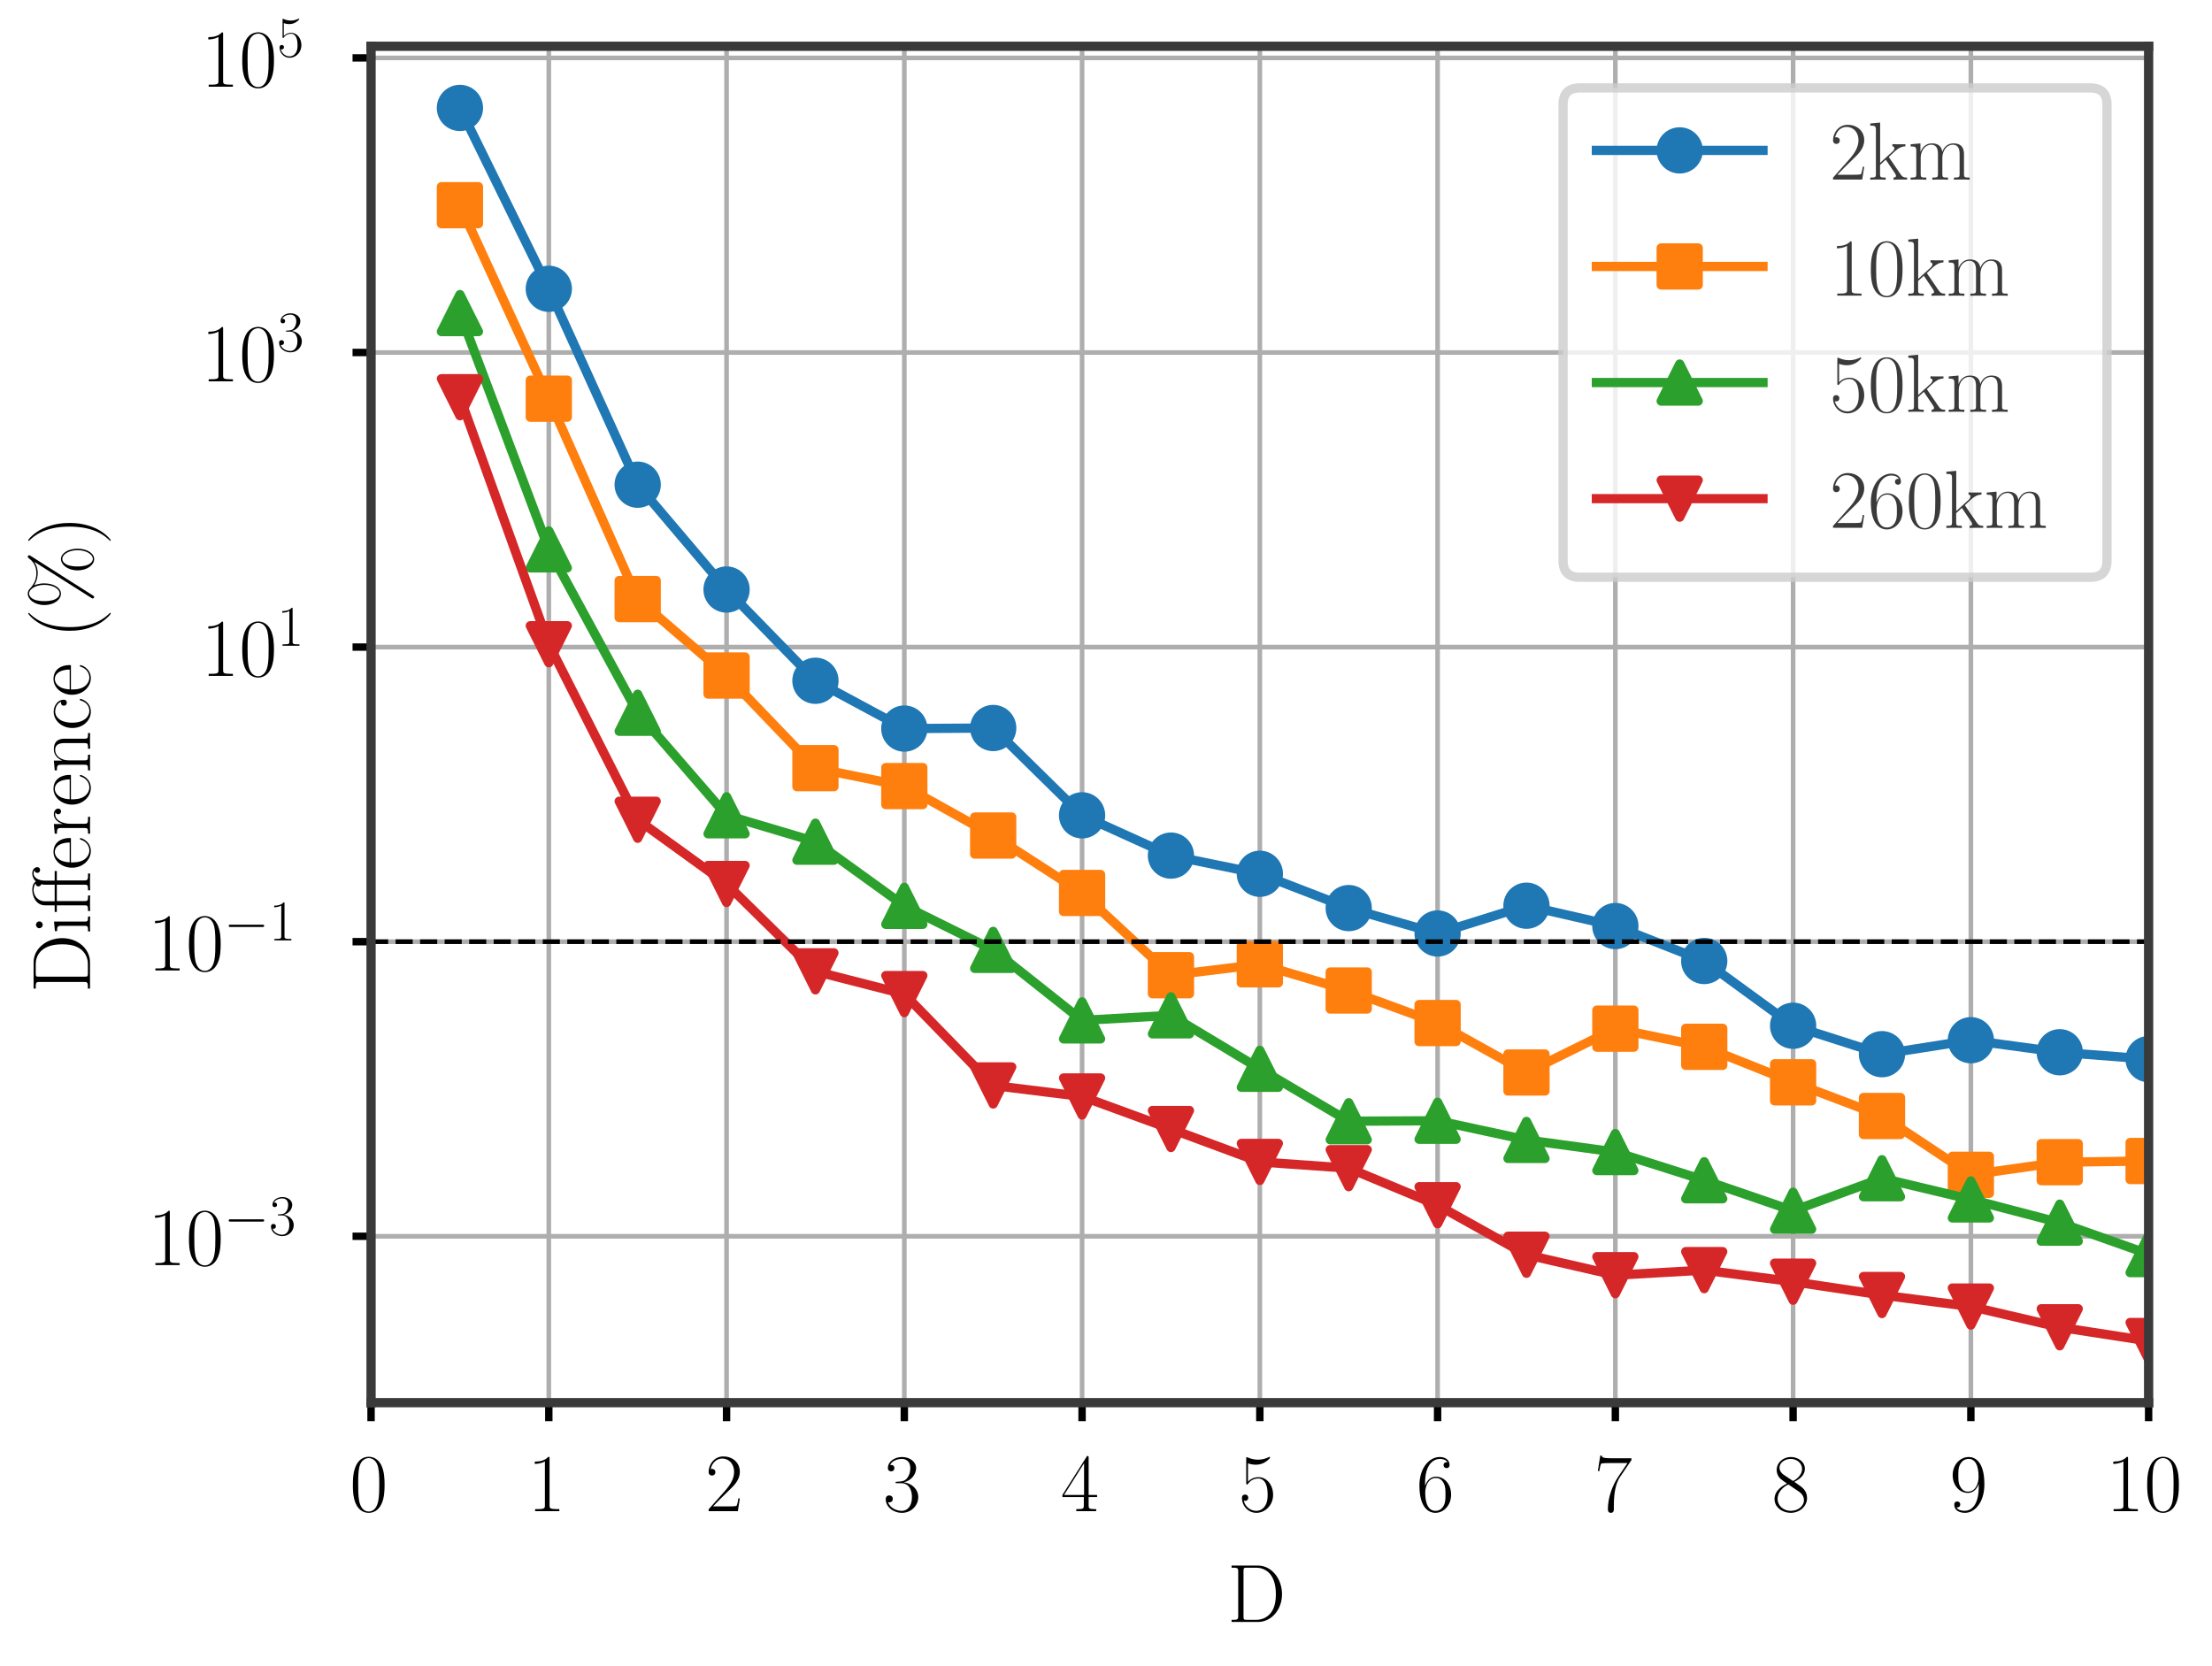 <?xml version="1.0" encoding="utf-8" standalone="no"?>
<!DOCTYPE svg PUBLIC "-//W3C//DTD SVG 1.1//EN"
  "http://www.w3.org/Graphics/SVG/1.1/DTD/svg11.dtd">
<!-- Created with matplotlib (http://matplotlib.org/) -->
<svg height="180pt" version="1.1" viewBox="0 0 239 180" width="239pt" xmlns="http://www.w3.org/2000/svg" xmlns:xlink="http://www.w3.org/1999/xlink">
 <defs>
  <style type="text/css">
*{stroke-linecap:butt;stroke-linejoin:round;}
  </style>
 </defs>
 <g id="figure_1">
  <g id="patch_1">
   <path d="M 0 180 
L 239.76 180 
L 239.76 0 
L 0 0 
z
" style="fill:#ffffff;"/>
  </g>
  <g id="axes_1">
   <g id="patch_2">
    <path d="M 40.091 151.56 
L 232.152 151.56 
L 232.152 5 
L 40.091 5 
z
" style="fill:#ffffff;"/>
   </g>
   <g id="matplotlib.axis_1">
    <g id="xtick_1">
     <g id="line2d_1">
      <path clip-path="url(#p750969adc4)" d="M 40.091 151.56 
L 40.091 5 
" style="fill:none;stroke:#aeaeae;stroke-linecap:square;stroke-width:0.5;"/>
     </g>
     <g id="line2d_2">
      <defs>
       <path d="M 0 0 
L 0 2 
" id="m84c40f05c4" style="stroke:#000000;stroke-width:0.8;"/>
      </defs>
      <g>
       <use style="stroke:#000000;stroke-width:0.8;" x="40.091" xlink:href="#m84c40f05c4" y="151.56"/>
      </g>
     </g>
     <g id="text_1">
      <!-- $0$ -->
      <defs>
       <path d="M 42 31.641 
C 42 37.75 41.906 48.125 37.703 56.109 
C 34 63.109 28.094 65.594 22.906 65.594 
C 18.094 65.594 12 63.406 8.203 56.203 
C 4.203 48.719 3.797 39.438 3.797 31.641 
C 3.797 25.953 3.906 17.281 7 9.672 
C 11.297 -0.609 19 -2 22.906 -2 
C 27.5 -2 34.5 -0.109 38.594 9.375 
C 41.594 16.281 42 24.359 42 31.641 
z
M 22.906 -0.406 
C 16.5 -0.406 12.703 5.078 11.297 12.688 
C 10.203 18.562 10.203 27.156 10.203 32.75 
C 10.203 40.438 10.203 46.828 11.5 52.922 
C 13.406 61.391 19 64 22.906 64 
C 27 64 32.297 61.297 34.203 53.125 
C 35.5 47.438 35.594 40.734 35.594 32.75 
C 35.594 26.25 35.594 18.266 34.406 12.375 
C 32.297 1.484 26.406 -0.406 22.906 -0.406 
z
" id="CMR17-48"/>
      </defs>
      <g transform="translate(37.787 163.286)scale(0.09 -0.09)">
       <use transform="scale(0.996)" xlink:href="#CMR17-48"/>
      </g>
     </g>
    </g>
    <g id="xtick_2">
     <g id="line2d_3">
      <path clip-path="url(#p750969adc4)" d="M 59.297 151.56 
L 59.297 5 
" style="fill:none;stroke:#aeaeae;stroke-linecap:square;stroke-width:0.5;"/>
     </g>
     <g id="line2d_4">
      <g>
       <use style="stroke:#000000;stroke-width:0.8;" x="59.297" xlink:href="#m84c40f05c4" y="151.56"/>
      </g>
     </g>
     <g id="text_2">
      <!-- $1$ -->
      <defs>
       <path d="M 26.594 63.406 
C 26.594 65.5 26.5 65.5 25.094 65.5 
C 21.203 61.188 15.297 59.797 9.703 59.797 
C 9.406 59.797 8.906 59.797 8.797 59.5 
C 8.703 59.297 8.703 59.094 8.703 57 
C 11.797 57 17 57.594 21 59.984 
L 21 7.203 
C 21 3.688 20.797 2.5 12.203 2.5 
L 9.203 2.5 
L 9.203 0 
C 14 0 19 0 23.797 0 
C 28.594 0 33.594 0 38.406 0 
L 38.406 2.5 
L 35.406 2.5 
C 26.797 2.5 26.594 3.594 26.594 7.156 
z
" id="CMR17-49"/>
      </defs>
      <g transform="translate(56.993 163.286)scale(0.09 -0.09)">
       <use transform="scale(0.996)" xlink:href="#CMR17-49"/>
      </g>
     </g>
    </g>
    <g id="xtick_3">
     <g id="line2d_5">
      <path clip-path="url(#p750969adc4)" d="M 78.503 151.56 
L 78.503 5 
" style="fill:none;stroke:#aeaeae;stroke-linecap:square;stroke-width:0.5;"/>
     </g>
     <g id="line2d_6">
      <g>
       <use style="stroke:#000000;stroke-width:0.8;" x="78.503" xlink:href="#m84c40f05c4" y="151.56"/>
      </g>
     </g>
     <g id="text_3">
      <!-- $2$ -->
      <defs>
       <path d="M 41.703 15.453 
L 39.906 15.453 
C 38.906 8.375 38.094 7.172 37.703 6.562 
C 37.203 5.766 30 5.766 28.594 5.766 
L 9.406 5.766 
C 13 9.672 20 16.75 28.5 24.953 
C 34.594 30.734 41.703 37.531 41.703 47.422 
C 41.703 59.219 32.297 66 21.797 66 
C 10.797 66 4.094 56.312 4.094 47.344 
C 4.094 43.438 7 42.938 8.203 42.938 
C 9.203 42.938 12.203 43.547 12.203 47.031 
C 12.203 50.109 9.594 51 8.203 51 
C 7.594 51 7 50.906 6.594 50.703 
C 8.5 59.219 14.297 63.406 20.406 63.406 
C 29.094 63.406 34.797 56.516 34.797 47.422 
C 34.797 38.734 29.703 31.25 24 24.75 
L 4.094 2.281 
L 4.094 0 
L 39.297 0 
z
" id="CMR17-50"/>
      </defs>
      <g transform="translate(76.199 163.286)scale(0.09 -0.09)">
       <use transform="scale(0.996)" xlink:href="#CMR17-50"/>
      </g>
     </g>
    </g>
    <g id="xtick_4">
     <g id="line2d_7">
      <path clip-path="url(#p750969adc4)" d="M 97.709 151.56 
L 97.709 5 
" style="fill:none;stroke:#aeaeae;stroke-linecap:square;stroke-width:0.5;"/>
     </g>
     <g id="line2d_8">
      <g>
       <use style="stroke:#000000;stroke-width:0.8;" x="97.709" xlink:href="#m84c40f05c4" y="151.56"/>
      </g>
     </g>
     <g id="text_4">
      <!-- $3$ -->
      <defs>
       <path d="M 22.094 33.703 
C 31 33.703 34.906 25.969 34.906 17.031 
C 34.906 5 28.5 0.391 22.703 0.391 
C 17.406 0.391 8.797 3.031 6.094 10.828 
C 6.594 10.625 7.094 10.625 7.594 10.625 
C 10 10.625 11.797 12.219 11.797 14.812 
C 11.797 17.703 9.594 19 7.594 19 
C 5.906 19 3.297 18.203 3.297 14.469 
C 3.297 5.234 12.297 -2 22.906 -2 
C 34 -2 42.5 6.719 42.5 16.953 
C 42.5 26.672 34.5 33.688 25 34.797 
C 32.594 36.375 39.906 43.062 39.906 52.016 
C 39.906 59.688 32 65.297 23 65.297 
C 13.906 65.297 5.906 59.828 5.906 52.016 
C 5.906 48.594 8.5 48 9.797 48 
C 11.906 48 13.703 49.297 13.703 51.891 
C 13.703 54.469 11.906 55.766 9.797 55.766 
C 9.406 55.766 8.906 55.766 8.5 55.578 
C 11.406 61.859 19.297 63 22.797 63 
C 26.297 63 32.906 61.328 32.906 51.875 
C 32.906 49.109 32.5 44.188 29.094 39.844 
C 26.094 36 22.703 36 19.406 35.688 
C 18.906 35.688 16.594 35.453 16.203 35.453 
C 15.5 35.359 15.094 35.266 15.094 34.5 
C 15.094 33.797 15.203 33.703 17.203 33.703 
z
" id="CMR17-51"/>
      </defs>
      <g transform="translate(95.405 163.286)scale(0.09 -0.09)">
       <use transform="scale(0.996)" xlink:href="#CMR17-51"/>
      </g>
     </g>
    </g>
    <g id="xtick_5">
     <g id="line2d_9">
      <path clip-path="url(#p750969adc4)" d="M 116.915 151.56 
L 116.915 5 
" style="fill:none;stroke:#aeaeae;stroke-linecap:square;stroke-width:0.5;"/>
     </g>
     <g id="line2d_10">
      <g>
       <use style="stroke:#000000;stroke-width:0.8;" x="116.915" xlink:href="#m84c40f05c4" y="151.56"/>
      </g>
     </g>
     <g id="text_5">
      <!-- $4$ -->
      <defs>
       <path d="M 33.594 64.406 
C 33.594 66.5 33.5 66.5 31.703 66.5 
L 2 19.594 
L 2 17 
L 27.797 17 
L 27.797 7.141 
C 27.797 3.5 27.594 2.5 20.594 2.5 
L 18.703 2.5 
L 18.703 0 
C 21.906 0 27.297 0 30.703 0 
C 34.094 0 39.5 0 42.703 0 
L 42.703 2.5 
L 40.797 2.5 
C 33.797 2.5 33.594 3.5 33.594 7.141 
L 33.594 17 
L 43.797 17 
L 43.797 19.594 
L 33.594 19.594 
z
M 28.094 57.859 
L 28.094 19.594 
L 4 19.594 
z
" id="CMR17-52"/>
      </defs>
      <g transform="translate(114.612 163.286)scale(0.09 -0.09)">
       <use transform="scale(0.996)" xlink:href="#CMR17-52"/>
      </g>
     </g>
    </g>
    <g id="xtick_6">
     <g id="line2d_11">
      <path clip-path="url(#p750969adc4)" d="M 136.122 151.56 
L 136.122 5 
" style="fill:none;stroke:#aeaeae;stroke-linecap:square;stroke-width:0.5;"/>
     </g>
     <g id="line2d_12">
      <g>
       <use style="stroke:#000000;stroke-width:0.8;" x="136.122" xlink:href="#m84c40f05c4" y="151.56"/>
      </g>
     </g>
     <g id="text_6">
      <!-- $5$ -->
      <defs>
       <path d="M 11.406 57.688 
C 12.406 57.281 16.5 56 20.703 56 
C 30 56 35.094 61.109 38 64.062 
C 38 64.953 38 65.5 37.406 65.5 
C 37.297 65.5 37.094 65.5 36.297 65.047 
C 32.797 63.406 28.703 62.078 23.703 62.078 
C 20.703 62.078 16.203 62.484 11.297 64.672 
C 10.203 65.172 10 65.172 9.906 65.172 
C 9.406 65.172 9.297 65.062 9.297 63.078 
L 9.297 34.422 
C 9.297 32.641 9.297 32.141 10.297 32.141 
C 10.797 32.141 11 32.344 11.5 33.031 
C 14.703 37.516 19.094 39.406 24.094 39.406 
C 27.594 39.406 35.094 37.219 35.094 20.141 
C 35.094 16.953 35.094 11.172 32.094 6.578 
C 29.594 2.484 25.703 0.391 21.406 0.391 
C 14.797 0.391 8.094 5 6.297 12.719 
C 6.703 12.609 7.5 12.422 7.906 12.422 
C 9.203 12.422 11.703 13.125 11.703 16.219 
C 11.703 18.906 9.797 20 7.906 20 
C 5.594 20 4.094 18.594 4.094 15.797 
C 4.094 7.094 11 -2 21.594 -2 
C 31.906 -2 41.703 6.875 41.703 19.75 
C 41.703 31.719 33.906 41 24.203 41 
C 19.094 41 14.797 39.109 11.406 35.531 
z
" id="CMR17-53"/>
      </defs>
      <g transform="translate(133.818 163.286)scale(0.09 -0.09)">
       <use transform="scale(0.996)" xlink:href="#CMR17-53"/>
      </g>
     </g>
    </g>
    <g id="xtick_7">
     <g id="line2d_13">
      <path clip-path="url(#p750969adc4)" d="M 155.328 151.56 
L 155.328 5 
" style="fill:none;stroke:#aeaeae;stroke-linecap:square;stroke-width:0.5;"/>
     </g>
     <g id="line2d_14">
      <g>
       <use style="stroke:#000000;stroke-width:0.8;" x="155.328" xlink:href="#m84c40f05c4" y="151.56"/>
      </g>
     </g>
     <g id="text_7">
      <!-- $6$ -->
      <defs>
       <path d="M 10.594 34 
C 10.594 57.656 21.797 63 28.297 63 
C 30.406 63 35.5 62.641 37.5 59 
C 35.906 59 32.906 59 32.906 55.516 
C 32.906 52.828 35.094 51.922 36.5 51.922 
C 37.406 51.922 40.094 52.312 40.094 55.625 
C 40.094 61.781 35.094 65.297 28.203 65.297 
C 16.297 65.297 3.797 52.969 3.797 31 
C 3.797 3.953 15.094 -2 23.094 -2 
C 32.797 -2 42 6.672 42 20.047 
C 42 32.516 33.906 41.594 23.703 41.594 
C 17.594 41.594 13.094 37.609 10.594 30.625 
z
M 23.094 0.391 
C 10.797 0.391 10.797 18.75 10.797 22.438 
C 10.797 29.625 14.203 40 23.5 40 
C 25.203 40 30.094 40 33.406 33.125 
C 35.203 29.219 35.203 25.141 35.203 20.141 
C 35.203 14.75 35.203 10.781 33.094 6.781 
C 30.906 2.672 27.703 0.391 23.094 0.391 
z
" id="CMR17-54"/>
      </defs>
      <g transform="translate(153.024 163.286)scale(0.09 -0.09)">
       <use transform="scale(0.996)" xlink:href="#CMR17-54"/>
      </g>
     </g>
    </g>
    <g id="xtick_8">
     <g id="line2d_15">
      <path clip-path="url(#p750969adc4)" d="M 174.534 151.56 
L 174.534 5 
" style="fill:none;stroke:#aeaeae;stroke-linecap:square;stroke-width:0.5;"/>
     </g>
     <g id="line2d_16">
      <g>
       <use style="stroke:#000000;stroke-width:0.8;" x="174.534" xlink:href="#m84c40f05c4" y="151.56"/>
      </g>
     </g>
     <g id="text_8">
      <!-- $7$ -->
      <defs>
       <path d="M 45.094 61.578 
L 45.094 63.766 
L 21.594 63.766 
C 9.906 63.766 9.703 65.078 9.297 67 
L 7.5 67 
L 4.594 48.344 
L 6.406 48.344 
C 6.703 50.234 7.406 55.312 8.594 57.203 
C 9.203 58 16.594 58 18.297 58 
L 40.297 58 
L 29.203 41.578 
C 21.797 30.531 16.703 15.609 16.703 2.578 
C 16.703 1.391 16.703 -2 20.297 -2 
C 23.906 -2 23.906 1.391 23.906 2.672 
L 23.906 7.266 
C 23.906 23.562 26.703 34.312 31.297 41.188 
z
" id="CMR17-55"/>
      </defs>
      <g transform="translate(172.23 163.286)scale(0.09 -0.09)">
       <use transform="scale(0.996)" xlink:href="#CMR17-55"/>
      </g>
     </g>
    </g>
    <g id="xtick_9">
     <g id="line2d_17">
      <path clip-path="url(#p750969adc4)" d="M 193.74 151.56 
L 193.74 5 
" style="fill:none;stroke:#aeaeae;stroke-linecap:square;stroke-width:0.5;"/>
     </g>
     <g id="line2d_18">
      <g>
       <use style="stroke:#000000;stroke-width:0.8;" x="193.74" xlink:href="#m84c40f05c4" y="151.56"/>
      </g>
     </g>
     <g id="text_9">
      <!-- $8$ -->
      <defs>
       <path d="M 27.203 35.375 
C 33.5 38.547 39.906 43.328 39.906 50.984 
C 39.906 60.016 31.094 65.297 23 65.297 
C 13.906 65.297 5.906 58.734 5.906 49.688 
C 5.906 47.203 6.5 42.922 10.406 39.141 
C 11.406 38.156 15.594 35.172 18.297 33.281 
C 13.797 30.984 3.297 25.531 3.297 14.594 
C 3.297 4.359 13.094 -2 22.797 -2 
C 33.5 -2 42.5 5.656 42.5 15.781 
C 42.5 24.844 36.406 29.016 32.406 31.703 
z
M 14.094 44.094 
C 13.297 44.594 9.297 47.672 9.297 52.359 
C 9.297 58.422 15.594 63 22.797 63 
C 30.703 63 36.5 57.438 36.5 50.969 
C 36.5 41.703 26.094 36.422 25.594 36.422 
C 25.5 36.422 25.406 36.422 24.594 37.031 
z
M 32.5 23.734 
C 34 22.641 38.797 19.375 38.797 13.297 
C 38.797 5.953 31.406 0.391 23 0.391 
C 13.906 0.391 7 6.844 7 14.688 
C 7 22.547 13.094 29.094 20 32.188 
z
" id="CMR17-56"/>
      </defs>
      <g transform="translate(191.436 163.286)scale(0.09 -0.09)">
       <use transform="scale(0.996)" xlink:href="#CMR17-56"/>
      </g>
     </g>
    </g>
    <g id="xtick_10">
     <g id="line2d_19">
      <path clip-path="url(#p750969adc4)" d="M 212.946 151.56 
L 212.946 5 
" style="fill:none;stroke:#aeaeae;stroke-linecap:square;stroke-width:0.5;"/>
     </g>
     <g id="line2d_20">
      <g>
       <use style="stroke:#000000;stroke-width:0.8;" x="212.946" xlink:href="#m84c40f05c4" y="151.56"/>
      </g>
     </g>
     <g id="text_10">
      <!-- $9$ -->
      <defs>
       <path d="M 35.203 29.125 
C 35.203 7.25 26.094 0.484 18.594 0.484 
C 16.297 0.484 10.703 0.484 8.406 4.594 
C 11 4.188 12.906 5.578 12.906 8.094 
C 12.906 10.812 10.703 11.703 9.297 11.703 
C 8.406 11.703 5.703 11.297 5.703 7.906 
C 5.703 1.109 11.594 -2 18.797 -2 
C 30.297 -2 42 10.531 42 32.391 
C 42 59.641 30.797 65.297 23.203 65.297 
C 13.297 65.297 3.797 56.688 3.797 43.406 
C 3.797 31.109 11.906 22 22.094 22 
C 30.5 22 34.203 29.734 35.203 33 
z
M 22.297 23.594 
C 19.594 23.594 15.797 24.094 12.703 30.031 
C 10.594 33.891 10.594 38.453 10.594 43.297 
C 10.594 49.156 10.594 53.203 13.406 57.562 
C 14.797 59.641 17.406 63 23.203 63 
C 35 63 35 45.078 35 41.125 
C 35 34.094 31.797 23.594 22.297 23.594 
z
" id="CMR17-57"/>
      </defs>
      <g transform="translate(210.642 163.286)scale(0.09 -0.09)">
       <use transform="scale(0.996)" xlink:href="#CMR17-57"/>
      </g>
     </g>
    </g>
    <g id="xtick_11">
     <g id="line2d_21">
      <path clip-path="url(#p750969adc4)" d="M 232.152 151.56 
L 232.152 5 
" style="fill:none;stroke:#aeaeae;stroke-linecap:square;stroke-width:0.5;"/>
     </g>
     <g id="line2d_22">
      <g>
       <use style="stroke:#000000;stroke-width:0.8;" x="232.152" xlink:href="#m84c40f05c4" y="151.56"/>
      </g>
     </g>
     <g id="text_11">
      <!-- $10$ -->
      <g transform="translate(227.545 163.286)scale(0.09 -0.09)">
       <use transform="scale(0.996)" xlink:href="#CMR17-49"/>
       <use transform="translate(45.69 0)scale(0.996)" xlink:href="#CMR17-48"/>
      </g>
     </g>
    </g>
    <g id="text_12">
     <!-- D -->
     <defs>
      <path d="M 5.203 68 
L 5.203 65.406 
C 12.094 65.406 13.203 65.406 13.203 60.938 
L 13.203 7.062 
C 13.203 2.594 12.094 2.594 5.203 2.594 
L 5.203 0 
L 37 0 
C 53.094 0 66 14.734 66 33.453 
C 66 52.281 53.297 68 37 68 
z
M 23.797 2.594 
C 19.797 2.594 19.594 3.078 19.594 6.469 
L 19.594 61.531 
C 19.594 64.922 19.797 65.406 23.797 65.406 
L 35 65.406 
C 43.297 65.406 58.594 60.531 58.594 33.453 
C 58.594 19.406 54.5 13.734 52.594 11.047 
C 50.203 7.969 44.5 2.594 35 2.594 
z
" id="CMR17-68"/>
     </defs>
     <g transform="translate(132.602 175.257)scale(0.09 -0.09)">
      <use transform="scale(0.996)" xlink:href="#CMR17-68"/>
     </g>
    </g>
   </g>
   <g id="matplotlib.axis_2">
    <g id="ytick_1">
     <g id="line2d_23">
      <path clip-path="url(#p750969adc4)" d="M 40.091 133.581 
L 232.152 133.581 
" style="fill:none;stroke:#aeaeae;stroke-linecap:square;stroke-width:0.5;"/>
     </g>
     <g id="line2d_24">
      <defs>
       <path d="M 0 0 
L -2 0 
" id="m46c56bf5a5" style="stroke:#000000;stroke-width:0.8;"/>
      </defs>
      <g>
       <use style="stroke:#000000;stroke-width:0.8;" x="40.091" xlink:href="#m46c56bf5a5" y="133.581"/>
      </g>
     </g>
     <g id="text_13">
      <!-- $10^{-3}$ -->
      <defs>
       <path d="M 65.906 23 
C 67.594 23 69.406 23 69.406 25 
C 69.406 27 67.594 27 65.906 27 
L 11.797 27 
C 10.094 27 8.297 27 8.297 25 
C 8.297 23 10.094 23 11.797 23 
z
" id="CMSY10-0"/>
      </defs>
      <g transform="translate(15.966 136.694)scale(0.09 -0.09)">
       <use transform="scale(0.996)" xlink:href="#CMR17-49"/>
       <use transform="translate(45.69 0)scale(0.996)" xlink:href="#CMR17-48"/>
       <use transform="translate(91.381 36.154)scale(0.697)" xlink:href="#CMSY10-0"/>
       <use transform="translate(145.622 36.154)scale(0.697)" xlink:href="#CMR17-51"/>
      </g>
     </g>
    </g>
    <g id="ytick_2">
     <g id="line2d_25">
      <path clip-path="url(#p750969adc4)" d="M 40.091 101.75 
L 232.152 101.75 
" style="fill:none;stroke:#aeaeae;stroke-linecap:square;stroke-width:0.5;"/>
     </g>
     <g id="line2d_26">
      <g>
       <use style="stroke:#000000;stroke-width:0.8;" x="40.091" xlink:href="#m46c56bf5a5" y="101.75"/>
      </g>
     </g>
     <g id="text_14">
      <!-- $10^{-1}$ -->
      <g transform="translate(15.966 104.863)scale(0.09 -0.09)">
       <use transform="scale(0.996)" xlink:href="#CMR17-49"/>
       <use transform="translate(45.69 0)scale(0.996)" xlink:href="#CMR17-48"/>
       <use transform="translate(91.381 36.154)scale(0.697)" xlink:href="#CMSY10-0"/>
       <use transform="translate(145.622 36.154)scale(0.697)" xlink:href="#CMR17-49"/>
      </g>
     </g>
    </g>
    <g id="ytick_3">
     <g id="line2d_27">
      <path clip-path="url(#p750969adc4)" d="M 40.091 69.919 
L 232.152 69.919 
" style="fill:none;stroke:#aeaeae;stroke-linecap:square;stroke-width:0.5;"/>
     </g>
     <g id="line2d_28">
      <g>
       <use style="stroke:#000000;stroke-width:0.8;" x="40.091" xlink:href="#m46c56bf5a5" y="69.919"/>
      </g>
     </g>
     <g id="text_15">
      <!-- $10^{1}$ -->
      <g transform="translate(21.723 73.032)scale(0.09 -0.09)">
       <use transform="scale(0.996)" xlink:href="#CMR17-49"/>
       <use transform="translate(45.69 0)scale(0.996)" xlink:href="#CMR17-48"/>
       <use transform="translate(91.381 36.154)scale(0.697)" xlink:href="#CMR17-49"/>
      </g>
     </g>
    </g>
    <g id="ytick_4">
     <g id="line2d_29">
      <path clip-path="url(#p750969adc4)" d="M 40.091 38.088 
L 232.152 38.088 
" style="fill:none;stroke:#aeaeae;stroke-linecap:square;stroke-width:0.5;"/>
     </g>
     <g id="line2d_30">
      <g>
       <use style="stroke:#000000;stroke-width:0.8;" x="40.091" xlink:href="#m46c56bf5a5" y="38.088"/>
      </g>
     </g>
     <g id="text_16">
      <!-- $10^{3}$ -->
      <g transform="translate(21.723 41.202)scale(0.09 -0.09)">
       <use transform="scale(0.996)" xlink:href="#CMR17-49"/>
       <use transform="translate(45.69 0)scale(0.996)" xlink:href="#CMR17-48"/>
       <use transform="translate(91.381 36.154)scale(0.697)" xlink:href="#CMR17-51"/>
      </g>
     </g>
    </g>
    <g id="ytick_5">
     <g id="line2d_31">
      <path clip-path="url(#p750969adc4)" d="M 40.091 6.257 
L 232.152 6.257 
" style="fill:none;stroke:#aeaeae;stroke-linecap:square;stroke-width:0.5;"/>
     </g>
     <g id="line2d_32">
      <g>
       <use style="stroke:#000000;stroke-width:0.8;" x="40.091" xlink:href="#m46c56bf5a5" y="6.257"/>
      </g>
     </g>
     <g id="text_17">
      <!-- $10^{5}$ -->
      <g transform="translate(21.723 9.371)scale(0.09 -0.09)">
       <use transform="scale(0.996)" xlink:href="#CMR17-49"/>
       <use transform="translate(45.69 0)scale(0.996)" xlink:href="#CMR17-48"/>
       <use transform="translate(91.381 36.154)scale(0.697)" xlink:href="#CMR17-53"/>
      </g>
     </g>
    </g>
    <g id="text_18">
     <!-- Difference (\%) -->
     <defs>
      <path d="M 15.5 61.078 
C 15.5 63.266 13.703 65.156 11.406 65.156 
C 9.203 65.156 7.297 63.375 7.297 61.078 
C 7.297 58.891 9.094 57 11.406 57 
C 13.594 57 15.5 58.797 15.5 61.078 
z
M 3.797 42.281 
L 3.797 39.703 
C 9.406 39.703 10.203 39.094 10.203 34.328 
L 10.203 6.672 
C 10.203 2.875 9.797 2.391 3.406 2.391 
L 3.406 -0.203 
C 5.797 0 10.094 0 12.594 0 
C 15 0 19.094 0 21.406 -0.203 
L 21.406 2.391 
C 15.5 2.391 15.297 2.984 15.297 6.562 
L 15.297 43.375 
z
" id="CMR17-105"/>
      <path d="M 39.906 40 
L 51.297 40 
L 51.297 42.578 
L 39.703 42.578 
L 39.703 54.594 
C 39.703 62.844 43.906 68 48.203 68 
C 49.5 68 51 67.609 52 66.906 
C 51.203 66.703 49.094 66.016 49.094 63.531 
C 49.094 60.953 51.094 60.156 52.5 60.156 
C 53.906 60.156 55.906 60.953 55.906 63.547 
C 55.906 67.312 52.297 69.594 48.297 69.594 
C 44.406 69.594 41.203 67.703 38.703 65.328 
C 36.406 68.594 32.594 69.594 28.703 69.594 
C 20.906 69.594 9.906 65.125 9.906 54.203 
L 9.906 42.578 
L 1.906 42.578 
L 1.906 40 
L 9.906 40 
L 9.906 6.672 
C 9.906 2.875 9.5 2.391 3.094 2.391 
L 3.094 -0.203 
C 5.5 0 9.906 0 12.406 0 
C 15 0 19.406 0 21.797 -0.203 
L 21.797 2.391 
C 15.406 2.391 15 2.781 15 6.672 
L 15 40 
L 34.797 40 
L 34.797 6.672 
C 34.797 2.875 34.406 2.391 28 2.391 
L 28 -0.203 
C 30.406 0 35 0 37.594 0 
C 40.5 0 45.594 0 48.297 -0.203 
L 48.297 2.391 
C 41.094 2.391 39.906 2.391 39.906 6.859 
z
M 14.797 42.578 
L 14.797 54.203 
C 14.797 63.234 21.797 68 28.5 68 
C 30 68 33.906 67.688 36.297 65.422 
C 34.5 65.422 32.797 64.625 32.797 62.141 
C 32.797 59.562 35.094 58.859 35.297 58.859 
C 34.797 57.062 34.797 55.094 34.797 54.391 
L 34.797 42.578 
z
" id="CMR17-11"/>
      <path d="M 38.094 23 
C 38.5 23.406 38.5 23.609 38.5 24.625 
C 38.5 34.969 33.094 44 21.703 44 
C 11.094 44 2.703 33.891 2.703 21.609 
C 2.703 8.609 12.203 -1 22.797 -1 
C 34 -1 38.406 9.484 38.406 11.562 
C 38.406 12.25 37.797 12.25 37.594 12.25 
C 36.906 12.25 36.797 12.047 36.406 10.875 
C 34.203 4.141 28.703 0.797 23.5 0.797 
C 19.203 0.797 14.906 3.172 12.203 7.5 
C 9.094 12.547 9.094 18.375 9.094 23 
z
M 9.203 24.5 
C 9.906 39.141 17.594 42.406 21.594 42.406 
C 28.406 42.406 33 35.891 33.094 24.5 
z
" id="CMR17-101"/>
      <path d="M 15 23.391 
C 15 33 19.094 42 26.594 42 
C 27.297 42 28 41.906 28.703 41.594 
C 28.703 41.594 26.5 40.891 26.5 38.312 
C 26.5 35.906 28.406 34.906 29.906 34.906 
C 31.094 34.906 33.297 35.609 33.297 38.406 
C 33.297 41.609 30.094 43.594 26.703 43.594 
C 19.094 43.594 15.797 36.203 14.797 32.703 
L 14.703 32.703 
L 14.703 43.594 
L 3.094 42.5 
L 3.094 39.906 
C 9 39.906 9.906 39.297 9.906 34.5 
L 9.906 6.688 
C 9.906 2.875 9.5 2.391 3.094 2.391 
L 3.094 -0.203 
C 5.5 0 10.094 0 12.703 0 
C 15.594 0 20.703 0 23.406 -0.203 
L 23.406 2.391 
C 16.203 2.391 15 2.391 15 6.875 
z
" id="CMR17-114"/>
      <path d="M 41.5 30.203 
C 41.5 35.297 40.5 43.594 28.703 43.594 
C 20.797 43.594 16.703 37.5 15.203 33.5 
L 15.094 33.5 
L 15.094 43.594 
L 3.297 42.5 
L 3.297 39.906 
C 9.203 39.906 10.094 39.297 10.094 34.5 
L 10.094 6.688 
C 10.094 2.875 9.703 2.391 3.297 2.391 
L 3.297 -0.203 
C 5.703 0 10.094 0 12.703 0 
C 15.297 0 19.797 0 22.203 -0.203 
L 22.203 2.391 
C 15.797 2.391 15.406 2.781 15.406 6.688 
L 15.406 25.906 
C 15.406 35.109 21 42 28 42 
C 35.406 42 36.203 35.406 36.203 30.594 
L 36.203 6.688 
C 36.203 2.875 35.797 2.391 29.406 2.391 
L 29.406 -0.203 
C 31.797 0 36.203 0 38.797 0 
C 41.406 0 45.906 0 48.297 -0.203 
L 48.297 2.391 
C 41.906 2.391 41.5 2.781 41.5 6.688 
z
" id="CMR17-110"/>
      <path d="M 34.906 35 
C 33 35 30.203 35 30.203 31.516 
C 30.203 28.719 32.5 27.922 33.797 27.922 
C 34.5 27.922 37.406 28.234 37.406 31.625 
C 37.406 38.547 30.594 43.797 22.906 43.797 
C 12.297 43.797 3.297 34.031 3.297 21.297 
C 3.297 8.062 12.703 -1 22.906 -1 
C 35.297 -1 38.406 10.578 38.406 11.688 
C 38.406 12.094 38.297 12.391 37.594 12.391 
C 36.906 12.391 36.797 12.297 36.406 10.984 
C 33.797 2.812 28.094 0.797 23.797 0.797 
C 17.406 0.797 9.703 6.672 9.703 21.391 
C 9.703 36.531 17.094 42 23 42 
C 26.906 42 32.703 40.203 34.906 35 
z
" id="CMR17-99"/>
      <path d="M 30.594 -24.391 
C 30.594 -24.297 30.594 -24.094 30.297 -23.797 
C 25.703 -19.125 13.406 -6.359 13.406 24.688 
C 13.406 55.766 25.5 68.422 30.406 73.391 
C 30.406 73.5 30.594 73.703 30.594 74 
C 30.594 74.297 30.297 74.5 29.906 74.5 
C 28.797 74.5 20.297 67.125 15.406 56.156 
C 10.406 45.109 9 34.359 9 24.812 
C 9 17.625 9.703 5.484 15.703 -7.359 
C 20.5 -17.734 28.703 -25 29.906 -25 
C 30.406 -25 30.594 -24.797 30.594 -24.391 
z
" id="CMR17-40"/>
      <path d="M 72.5 15 
C 72.5 26.531 66.797 35 60.094 35 
C 53.297 35 46.406 27.125 46.406 15 
C 46.406 2.859 53.203 -5 60.094 -5 
C 66.797 -5 72.5 3.359 72.5 15 
z
M 60.203 -3.406 
C 57.594 -3.406 51.094 -1.031 51.094 15 
C 51.094 31.109 57.594 33.406 60.203 33.406 
C 65.703 33.406 70.703 25.531 70.703 15 
C 70.703 4.453 65.703 -3.406 60.203 -3.406 
z
M 63.797 71.516 
C 64.5 72.609 64.594 72.703 64.594 73.203 
C 64.594 74.391 63.703 75 62.906 75 
C 61.906 75 61.5 74.312 60.797 73.531 
C 55 65.469 47 64.594 42.906 64.594 
C 32.906 64.594 26.797 70.219 24.906 71.984 
C 23.594 73.156 21.703 75 18.297 75 
C 11.5 75 4.594 67.125 4.594 55 
C 4.594 42.859 11.406 35 18.297 35 
C 25 35 30.703 43.406 30.703 55.109 
C 30.703 62.016 28.594 66.719 28.297 67.312 
C 34.406 63.5 40.406 63 43 63 
C 49.406 63 54 65.359 56.5 67.016 
L 56.594 66.922 
L 13.406 -1.312 
C 12.5 -2.719 12.5 -2.922 12.5 -3.219 
C 12.5 -4.312 13.406 -5 14.297 -5 
C 15.203 -5 15.5 -4.516 16.203 -3.406 
z
M 18.406 36.594 
C 15.797 36.594 9.297 38.969 9.297 55 
C 9.297 71.109 15.797 73.406 18.406 73.406 
C 23.906 73.406 28.906 65.531 28.906 55 
C 28.906 44.453 23.906 36.594 18.406 36.594 
z
" id="CMR17-37"/>
      <path d="M 26.297 24.688 
C 26.297 31.875 25.594 44.016 19.594 56.859 
C 14.797 67.234 6.594 74.5 5.406 74.5 
C 5.094 74.5 4.703 74.391 4.703 73.891 
C 4.703 73.703 4.797 73.594 4.906 73.391 
C 9.703 68.406 21.906 55.75 21.906 24.75 
C 21.906 -6.359 9.797 -19.016 4.906 -24.016 
C 4.797 -24.203 4.703 -24.312 4.703 -24.5 
C 4.703 -25 5.094 -25 5.406 -25 
C 6.5 -25 15 -17.625 19.906 -6.656 
C 24.906 4.391 26.297 15.141 26.297 24.688 
z
" id="CMR17-41"/>
     </defs>
     <g transform="translate(9.725 107.285)rotate(-90)scale(0.09 -0.09)">
      <use transform="scale(0.996)" xlink:href="#CMR17-68"/>
      <use transform="translate(70.394 0)scale(0.996)" xlink:href="#CMR17-105"/>
      <use transform="translate(95.265 0)scale(0.996)" xlink:href="#CMR17-11"/>
      <use transform="translate(147.609 0)scale(0.996)" xlink:href="#CMR17-101"/>
      <use transform="translate(188.095 0)scale(0.996)" xlink:href="#CMR17-114"/>
      <use transform="translate(223.376 0)scale(0.996)" xlink:href="#CMR17-101"/>
      <use transform="translate(263.861 0)scale(0.996)" xlink:href="#CMR17-110"/>
      <use transform="translate(314.757 0)scale(0.996)" xlink:href="#CMR17-99"/>
      <use transform="translate(355.242 0)scale(0.996)" xlink:href="#CMR17-101"/>
      <use transform="translate(425.804 0)scale(0.996)" xlink:href="#CMR17-40"/>
      <use transform="translate(461.085 0)scale(0.996)" xlink:href="#CMR17-37"/>
      <use transform="translate(538.004 0)scale(0.996)" xlink:href="#CMR17-41"/>
     </g>
    </g>
   </g>
   <g id="line2d_33">
    <path clip-path="url(#p750969adc4)" d="M 49.694 11.662 
L 59.297 31.205 
L 68.9 52.372 
L 78.503 63.7 
L 88.106 73.557 
L 97.709 78.724 
L 107.312 78.663 
L 116.915 88.098 
L 126.518 92.451 
L 136.122 94.413 
L 145.725 98.121 
L 155.328 100.865 
L 164.931 97.863 
L 174.534 100.063 
L 184.137 103.838 
L 193.74 110.834 
L 203.343 113.907 
L 212.946 112.398 
L 222.549 113.698 
L 232.152 114.442 
" style="fill:none;stroke:#1f77b4;stroke-linecap:square;"/>
    <defs>
     <path d="M 0 2 
C 0.53 2 1.039 1.789 1.414 1.414 
C 1.789 1.039 2 0.53 2 0 
C 2 -0.53 1.789 -1.039 1.414 -1.414 
C 1.039 -1.789 0.53 -2 0 -2 
C -0.53 -2 -1.039 -1.789 -1.414 -1.414 
C -1.789 -1.039 -2 -0.53 -2 0 
C -2 0.53 -1.789 1.039 -1.414 1.414 
C -1.039 1.789 -0.53 2 0 2 
z
" id="mb22d5ee8fa" style="stroke:#1f77b4;"/>
    </defs>
    <g clip-path="url(#p750969adc4)">
     <use style="fill:#1f77b4;stroke:#1f77b4;" x="49.694" xlink:href="#mb22d5ee8fa" y="11.662"/>
     <use style="fill:#1f77b4;stroke:#1f77b4;" x="59.297" xlink:href="#mb22d5ee8fa" y="31.205"/>
     <use style="fill:#1f77b4;stroke:#1f77b4;" x="68.9" xlink:href="#mb22d5ee8fa" y="52.372"/>
     <use style="fill:#1f77b4;stroke:#1f77b4;" x="78.503" xlink:href="#mb22d5ee8fa" y="63.7"/>
     <use style="fill:#1f77b4;stroke:#1f77b4;" x="88.106" xlink:href="#mb22d5ee8fa" y="73.557"/>
     <use style="fill:#1f77b4;stroke:#1f77b4;" x="97.709" xlink:href="#mb22d5ee8fa" y="78.724"/>
     <use style="fill:#1f77b4;stroke:#1f77b4;" x="107.312" xlink:href="#mb22d5ee8fa" y="78.663"/>
     <use style="fill:#1f77b4;stroke:#1f77b4;" x="116.915" xlink:href="#mb22d5ee8fa" y="88.098"/>
     <use style="fill:#1f77b4;stroke:#1f77b4;" x="126.518" xlink:href="#mb22d5ee8fa" y="92.451"/>
     <use style="fill:#1f77b4;stroke:#1f77b4;" x="136.122" xlink:href="#mb22d5ee8fa" y="94.413"/>
     <use style="fill:#1f77b4;stroke:#1f77b4;" x="145.725" xlink:href="#mb22d5ee8fa" y="98.121"/>
     <use style="fill:#1f77b4;stroke:#1f77b4;" x="155.328" xlink:href="#mb22d5ee8fa" y="100.865"/>
     <use style="fill:#1f77b4;stroke:#1f77b4;" x="164.931" xlink:href="#mb22d5ee8fa" y="97.863"/>
     <use style="fill:#1f77b4;stroke:#1f77b4;" x="174.534" xlink:href="#mb22d5ee8fa" y="100.063"/>
     <use style="fill:#1f77b4;stroke:#1f77b4;" x="184.137" xlink:href="#mb22d5ee8fa" y="103.838"/>
     <use style="fill:#1f77b4;stroke:#1f77b4;" x="193.74" xlink:href="#mb22d5ee8fa" y="110.834"/>
     <use style="fill:#1f77b4;stroke:#1f77b4;" x="203.343" xlink:href="#mb22d5ee8fa" y="113.907"/>
     <use style="fill:#1f77b4;stroke:#1f77b4;" x="212.946" xlink:href="#mb22d5ee8fa" y="112.398"/>
     <use style="fill:#1f77b4;stroke:#1f77b4;" x="222.549" xlink:href="#mb22d5ee8fa" y="113.698"/>
     <use style="fill:#1f77b4;stroke:#1f77b4;" x="232.152" xlink:href="#mb22d5ee8fa" y="114.442"/>
    </g>
   </g>
   <g id="line2d_34">
    <path clip-path="url(#p750969adc4)" d="M 49.694 22.174 
L 59.297 43.079 
L 68.9 64.729 
L 78.503 72.992 
L 88.106 83.001 
L 97.709 84.938 
L 107.312 90.283 
L 116.915 96.487 
L 126.518 105.374 
L 136.122 104.199 
L 145.725 107.028 
L 155.328 110.543 
L 164.931 115.887 
L 174.534 111.148 
L 184.137 113.112 
L 193.74 116.946 
L 203.343 120.585 
L 212.946 126.942 
L 222.549 125.576 
L 232.152 125.451 
" style="fill:none;stroke:#ff7f0e;stroke-linecap:square;"/>
    <defs>
     <path d="M -2 2 
L 2 2 
L 2 -2 
L -2 -2 
z
" id="m69c6114e98" style="stroke:#ff7f0e;stroke-linejoin:miter;"/>
    </defs>
    <g clip-path="url(#p750969adc4)">
     <use style="fill:#ff7f0e;stroke:#ff7f0e;stroke-linejoin:miter;" x="49.694" xlink:href="#m69c6114e98" y="22.174"/>
     <use style="fill:#ff7f0e;stroke:#ff7f0e;stroke-linejoin:miter;" x="59.297" xlink:href="#m69c6114e98" y="43.079"/>
     <use style="fill:#ff7f0e;stroke:#ff7f0e;stroke-linejoin:miter;" x="68.9" xlink:href="#m69c6114e98" y="64.729"/>
     <use style="fill:#ff7f0e;stroke:#ff7f0e;stroke-linejoin:miter;" x="78.503" xlink:href="#m69c6114e98" y="72.992"/>
     <use style="fill:#ff7f0e;stroke:#ff7f0e;stroke-linejoin:miter;" x="88.106" xlink:href="#m69c6114e98" y="83.001"/>
     <use style="fill:#ff7f0e;stroke:#ff7f0e;stroke-linejoin:miter;" x="97.709" xlink:href="#m69c6114e98" y="84.938"/>
     <use style="fill:#ff7f0e;stroke:#ff7f0e;stroke-linejoin:miter;" x="107.312" xlink:href="#m69c6114e98" y="90.283"/>
     <use style="fill:#ff7f0e;stroke:#ff7f0e;stroke-linejoin:miter;" x="116.915" xlink:href="#m69c6114e98" y="96.487"/>
     <use style="fill:#ff7f0e;stroke:#ff7f0e;stroke-linejoin:miter;" x="126.518" xlink:href="#m69c6114e98" y="105.374"/>
     <use style="fill:#ff7f0e;stroke:#ff7f0e;stroke-linejoin:miter;" x="136.122" xlink:href="#m69c6114e98" y="104.199"/>
     <use style="fill:#ff7f0e;stroke:#ff7f0e;stroke-linejoin:miter;" x="145.725" xlink:href="#m69c6114e98" y="107.028"/>
     <use style="fill:#ff7f0e;stroke:#ff7f0e;stroke-linejoin:miter;" x="155.328" xlink:href="#m69c6114e98" y="110.543"/>
     <use style="fill:#ff7f0e;stroke:#ff7f0e;stroke-linejoin:miter;" x="164.931" xlink:href="#m69c6114e98" y="115.887"/>
     <use style="fill:#ff7f0e;stroke:#ff7f0e;stroke-linejoin:miter;" x="174.534" xlink:href="#m69c6114e98" y="111.148"/>
     <use style="fill:#ff7f0e;stroke:#ff7f0e;stroke-linejoin:miter;" x="184.137" xlink:href="#m69c6114e98" y="113.112"/>
     <use style="fill:#ff7f0e;stroke:#ff7f0e;stroke-linejoin:miter;" x="193.74" xlink:href="#m69c6114e98" y="116.946"/>
     <use style="fill:#ff7f0e;stroke:#ff7f0e;stroke-linejoin:miter;" x="203.343" xlink:href="#m69c6114e98" y="120.585"/>
     <use style="fill:#ff7f0e;stroke:#ff7f0e;stroke-linejoin:miter;" x="212.946" xlink:href="#m69c6114e98" y="126.942"/>
     <use style="fill:#ff7f0e;stroke:#ff7f0e;stroke-linejoin:miter;" x="222.549" xlink:href="#m69c6114e98" y="125.576"/>
     <use style="fill:#ff7f0e;stroke:#ff7f0e;stroke-linejoin:miter;" x="232.152" xlink:href="#m69c6114e98" y="125.451"/>
    </g>
   </g>
   <g id="line2d_35">
    <path clip-path="url(#p750969adc4)" d="M 49.694 33.83 
L 59.297 59.36 
L 68.9 77.013 
L 78.503 88.091 
L 88.106 90.946 
L 97.709 97.878 
L 107.312 102.636 
L 116.915 110.254 
L 126.518 109.711 
L 136.122 115.484 
L 145.725 121.149 
L 155.328 121.098 
L 164.931 123.172 
L 174.534 124.48 
L 184.137 127.527 
L 193.74 130.82 
L 203.343 127.31 
L 212.946 129.6 
L 222.549 132.111 
L 232.152 135.507 
" style="fill:none;stroke:#2ca02c;stroke-linecap:square;"/>
    <defs>
     <path d="M 0 -2 
L -2 2 
L 2 2 
z
" id="m27cd20c5d5" style="stroke:#2ca02c;stroke-linejoin:miter;"/>
    </defs>
    <g clip-path="url(#p750969adc4)">
     <use style="fill:#2ca02c;stroke:#2ca02c;stroke-linejoin:miter;" x="49.694" xlink:href="#m27cd20c5d5" y="33.83"/>
     <use style="fill:#2ca02c;stroke:#2ca02c;stroke-linejoin:miter;" x="59.297" xlink:href="#m27cd20c5d5" y="59.36"/>
     <use style="fill:#2ca02c;stroke:#2ca02c;stroke-linejoin:miter;" x="68.9" xlink:href="#m27cd20c5d5" y="77.013"/>
     <use style="fill:#2ca02c;stroke:#2ca02c;stroke-linejoin:miter;" x="78.503" xlink:href="#m27cd20c5d5" y="88.091"/>
     <use style="fill:#2ca02c;stroke:#2ca02c;stroke-linejoin:miter;" x="88.106" xlink:href="#m27cd20c5d5" y="90.946"/>
     <use style="fill:#2ca02c;stroke:#2ca02c;stroke-linejoin:miter;" x="97.709" xlink:href="#m27cd20c5d5" y="97.878"/>
     <use style="fill:#2ca02c;stroke:#2ca02c;stroke-linejoin:miter;" x="107.312" xlink:href="#m27cd20c5d5" y="102.636"/>
     <use style="fill:#2ca02c;stroke:#2ca02c;stroke-linejoin:miter;" x="116.915" xlink:href="#m27cd20c5d5" y="110.254"/>
     <use style="fill:#2ca02c;stroke:#2ca02c;stroke-linejoin:miter;" x="126.518" xlink:href="#m27cd20c5d5" y="109.711"/>
     <use style="fill:#2ca02c;stroke:#2ca02c;stroke-linejoin:miter;" x="136.122" xlink:href="#m27cd20c5d5" y="115.484"/>
     <use style="fill:#2ca02c;stroke:#2ca02c;stroke-linejoin:miter;" x="145.725" xlink:href="#m27cd20c5d5" y="121.149"/>
     <use style="fill:#2ca02c;stroke:#2ca02c;stroke-linejoin:miter;" x="155.328" xlink:href="#m27cd20c5d5" y="121.098"/>
     <use style="fill:#2ca02c;stroke:#2ca02c;stroke-linejoin:miter;" x="164.931" xlink:href="#m27cd20c5d5" y="123.172"/>
     <use style="fill:#2ca02c;stroke:#2ca02c;stroke-linejoin:miter;" x="174.534" xlink:href="#m27cd20c5d5" y="124.48"/>
     <use style="fill:#2ca02c;stroke:#2ca02c;stroke-linejoin:miter;" x="184.137" xlink:href="#m27cd20c5d5" y="127.527"/>
     <use style="fill:#2ca02c;stroke:#2ca02c;stroke-linejoin:miter;" x="193.74" xlink:href="#m27cd20c5d5" y="130.82"/>
     <use style="fill:#2ca02c;stroke:#2ca02c;stroke-linejoin:miter;" x="203.343" xlink:href="#m27cd20c5d5" y="127.31"/>
     <use style="fill:#2ca02c;stroke:#2ca02c;stroke-linejoin:miter;" x="212.946" xlink:href="#m27cd20c5d5" y="129.6"/>
     <use style="fill:#2ca02c;stroke:#2ca02c;stroke-linejoin:miter;" x="222.549" xlink:href="#m27cd20c5d5" y="132.111"/>
     <use style="fill:#2ca02c;stroke:#2ca02c;stroke-linejoin:miter;" x="232.152" xlink:href="#m27cd20c5d5" y="135.507"/>
    </g>
   </g>
   <g id="line2d_36">
    <path clip-path="url(#p750969adc4)" d="M 49.694 42.922 
L 59.297 69.611 
L 68.9 88.576 
L 78.503 95.516 
L 88.106 104.956 
L 97.709 107.414 
L 107.312 117.286 
L 116.915 118.478 
L 126.518 121.991 
L 136.122 125.549 
L 145.725 126.225 
L 155.328 130.226 
L 164.931 135.578 
L 174.534 137.786 
L 184.137 137.241 
L 193.74 138.49 
L 203.343 139.931 
L 212.946 141.176 
L 222.549 143.415 
L 232.152 144.898 
" style="fill:none;stroke:#d62728;stroke-linecap:square;"/>
    <defs>
     <path d="M -0 2 
L 2 -2 
L -2 -2 
z
" id="m2c14f5fdfc" style="stroke:#d62728;stroke-linejoin:miter;"/>
    </defs>
    <g clip-path="url(#p750969adc4)">
     <use style="fill:#d62728;stroke:#d62728;stroke-linejoin:miter;" x="49.694" xlink:href="#m2c14f5fdfc" y="42.922"/>
     <use style="fill:#d62728;stroke:#d62728;stroke-linejoin:miter;" x="59.297" xlink:href="#m2c14f5fdfc" y="69.611"/>
     <use style="fill:#d62728;stroke:#d62728;stroke-linejoin:miter;" x="68.9" xlink:href="#m2c14f5fdfc" y="88.576"/>
     <use style="fill:#d62728;stroke:#d62728;stroke-linejoin:miter;" x="78.503" xlink:href="#m2c14f5fdfc" y="95.516"/>
     <use style="fill:#d62728;stroke:#d62728;stroke-linejoin:miter;" x="88.106" xlink:href="#m2c14f5fdfc" y="104.956"/>
     <use style="fill:#d62728;stroke:#d62728;stroke-linejoin:miter;" x="97.709" xlink:href="#m2c14f5fdfc" y="107.414"/>
     <use style="fill:#d62728;stroke:#d62728;stroke-linejoin:miter;" x="107.312" xlink:href="#m2c14f5fdfc" y="117.286"/>
     <use style="fill:#d62728;stroke:#d62728;stroke-linejoin:miter;" x="116.915" xlink:href="#m2c14f5fdfc" y="118.478"/>
     <use style="fill:#d62728;stroke:#d62728;stroke-linejoin:miter;" x="126.518" xlink:href="#m2c14f5fdfc" y="121.991"/>
     <use style="fill:#d62728;stroke:#d62728;stroke-linejoin:miter;" x="136.122" xlink:href="#m2c14f5fdfc" y="125.549"/>
     <use style="fill:#d62728;stroke:#d62728;stroke-linejoin:miter;" x="145.725" xlink:href="#m2c14f5fdfc" y="126.225"/>
     <use style="fill:#d62728;stroke:#d62728;stroke-linejoin:miter;" x="155.328" xlink:href="#m2c14f5fdfc" y="130.226"/>
     <use style="fill:#d62728;stroke:#d62728;stroke-linejoin:miter;" x="164.931" xlink:href="#m2c14f5fdfc" y="135.578"/>
     <use style="fill:#d62728;stroke:#d62728;stroke-linejoin:miter;" x="174.534" xlink:href="#m2c14f5fdfc" y="137.786"/>
     <use style="fill:#d62728;stroke:#d62728;stroke-linejoin:miter;" x="184.137" xlink:href="#m2c14f5fdfc" y="137.241"/>
     <use style="fill:#d62728;stroke:#d62728;stroke-linejoin:miter;" x="193.74" xlink:href="#m2c14f5fdfc" y="138.49"/>
     <use style="fill:#d62728;stroke:#d62728;stroke-linejoin:miter;" x="203.343" xlink:href="#m2c14f5fdfc" y="139.931"/>
     <use style="fill:#d62728;stroke:#d62728;stroke-linejoin:miter;" x="212.946" xlink:href="#m2c14f5fdfc" y="141.176"/>
     <use style="fill:#d62728;stroke:#d62728;stroke-linejoin:miter;" x="222.549" xlink:href="#m2c14f5fdfc" y="143.415"/>
     <use style="fill:#d62728;stroke:#d62728;stroke-linejoin:miter;" x="232.152" xlink:href="#m2c14f5fdfc" y="144.898"/>
    </g>
   </g>
   <g id="line2d_37">
    <path clip-path="url(#p750969adc4)" d="M 40.091 101.75 
L 232.152 101.75 
" style="fill:none;stroke:#000000;stroke-dasharray:1.85,0.8;stroke-dashoffset:0;stroke-width:0.5;"/>
   </g>
   <g id="patch_3">
    <path d="M 40.091 151.56 
L 40.091 5 
" style="fill:none;stroke:#3a3a3a;stroke-linecap:square;stroke-linejoin:miter;"/>
   </g>
   <g id="patch_4">
    <path d="M 232.152 151.56 
L 232.152 5 
" style="fill:none;stroke:#3a3a3a;stroke-linecap:square;stroke-linejoin:miter;"/>
   </g>
   <g id="patch_5">
    <path d="M 40.091 151.56 
L 232.152 151.56 
" style="fill:none;stroke:#3a3a3a;stroke-linecap:square;stroke-linejoin:miter;"/>
   </g>
   <g id="patch_6">
    <path d="M 40.091 5 
L 232.152 5 
" style="fill:none;stroke:#3a3a3a;stroke-linecap:square;stroke-linejoin:miter;"/>
   </g>
   <g id="legend_1">
    <g id="patch_7">
     <path d="M 170.686 62.374 
L 225.852 62.374 
Q 227.652 62.374 227.652 60.574 
L 227.652 11.3 
Q 227.652 9.5 225.852 9.5 
L 170.686 9.5 
Q 168.886 9.5 168.886 11.3 
L 168.886 60.574 
Q 168.886 62.374 170.686 62.374 
z
" style="fill:#ffffff;opacity:0.8;stroke:#cccccc;stroke-linejoin:miter;"/>
    </g>
    <g id="line2d_38">
     <path d="M 172.486 16.25 
L 190.486 16.25 
" style="fill:none;stroke:#1f77b4;stroke-linecap:square;"/>
    </g>
    <g id="line2d_39">
     <g>
      <use style="fill:#1f77b4;stroke:#1f77b4;" x="181.486" xlink:href="#mb22d5ee8fa" y="16.25"/>
     </g>
    </g>
    <g id="text_19">
     <!-- 2km -->
     <defs>
      <path d="M 26.094 26.141 
C 26 26.344 25.5 26.938 25.5 27.234 
C 25.5 27.438 32.594 33.922 33.5 34.719 
C 39.203 39.5 42.797 40 45.406 40 
L 45.406 42.703 
C 44.797 42.703 44.594 42.703 44.5 42.5 
L 39.594 42.5 
C 36.797 42.5 32.5 42.5 29.797 42.703 
L 29.797 40.094 
C 31.203 39.984 32.203 39.188 32.203 37.797 
C 32.203 35.797 30.203 33.906 30.094 33.906 
L 15 20.141 
L 15 68.688 
L 3.094 67.594 
L 3.094 65 
C 9 65 9.906 64.406 9.906 59.641 
L 9.906 6.656 
C 9.906 2.875 9.5 2.391 3.094 2.391 
L 3.094 -0.203 
C 5.5 0 9.906 0 12.406 0 
C 14.906 0 19.297 0 21.703 -0.203 
L 21.703 2.391 
C 15.297 2.391 14.906 2.781 14.906 6.688 
L 14.906 17.656 
L 21.797 23.938 
L 31.906 8.969 
C 33.094 7.172 34.094 5.766 34.094 4.469 
C 34.094 2.688 32.297 2.391 31.094 2.391 
L 31.094 -0.203 
C 33.5 0 37.797 0 40.297 0 
C 42.094 0 45.797 0 47.5 0 
L 47.5 2.391 
C 42.797 2.391 41.703 3.281 38.703 7.672 
z
" id="CMR17-107"/>
      <path d="M 67.594 30.203 
C 67.594 35.188 66.703 43.594 54.797 43.594 
C 48 43.594 43.297 39 41.5 33.609 
L 41.406 33.609 
C 40.203 41.812 34.297 43.594 28.703 43.594 
C 20.797 43.594 16.703 37.5 15.203 33.5 
L 15.094 33.5 
L 15.094 43.594 
L 3.297 42.5 
L 3.297 39.906 
C 9.203 39.906 10.094 39.297 10.094 34.5 
L 10.094 6.688 
C 10.094 2.875 9.703 2.391 3.297 2.391 
L 3.297 -0.203 
C 5.703 0 10.094 0 12.703 0 
C 15.297 0 19.797 0 22.203 -0.203 
L 22.203 2.391 
C 15.797 2.391 15.406 2.781 15.406 6.688 
L 15.406 25.906 
C 15.406 35.109 21 42 28 42 
C 35.406 42 36.203 35.406 36.203 30.594 
L 36.203 6.688 
C 36.203 2.875 35.797 2.391 29.406 2.391 
L 29.406 -0.203 
C 31.797 0 36.203 0 38.797 0 
C 41.406 0 45.906 0 48.297 -0.203 
L 48.297 2.391 
C 41.906 2.391 41.5 2.781 41.5 6.688 
L 41.5 25.906 
C 41.5 35.109 47.094 42 54.094 42 
C 61.5 42 62.297 35.406 62.297 30.594 
L 62.297 6.688 
C 62.297 2.875 61.906 2.391 55.5 2.391 
L 55.5 -0.203 
C 57.906 0 62.297 0 64.906 0 
C 67.5 0 72 0 74.406 -0.203 
L 74.406 2.391 
C 68 2.391 67.594 2.781 67.594 6.688 
z
" id="CMR17-109"/>
     </defs>
     <g style="fill:#3a3a3a;" transform="translate(197.686 19.4)scale(0.09 -0.09)">
      <use transform="scale(0.996)" xlink:href="#CMR17-50"/>
      <use transform="translate(45.69 0)scale(0.996)" xlink:href="#CMR17-107"/>
      <use transform="translate(93.983 0)scale(0.996)" xlink:href="#CMR17-109"/>
     </g>
    </g>
    <g id="line2d_40">
     <path d="M 172.486 28.793 
L 190.486 28.793 
" style="fill:none;stroke:#ff7f0e;stroke-linecap:square;"/>
    </g>
    <g id="line2d_41">
     <g>
      <use style="fill:#ff7f0e;stroke:#ff7f0e;stroke-linejoin:miter;" x="181.486" xlink:href="#m69c6114e98" y="28.793"/>
     </g>
    </g>
    <g id="text_20">
     <!-- 10km -->
     <g style="fill:#3a3a3a;" transform="translate(197.686 31.943)scale(0.09 -0.09)">
      <use transform="scale(0.996)" xlink:href="#CMR17-49"/>
      <use transform="translate(45.69 0)scale(0.996)" xlink:href="#CMR17-48"/>
      <use transform="translate(91.381 0)scale(0.996)" xlink:href="#CMR17-107"/>
      <use transform="translate(139.674 0)scale(0.996)" xlink:href="#CMR17-109"/>
     </g>
    </g>
    <g id="line2d_42">
     <path d="M 172.486 41.337 
L 190.486 41.337 
" style="fill:none;stroke:#2ca02c;stroke-linecap:square;"/>
    </g>
    <g id="line2d_43">
     <g>
      <use style="fill:#2ca02c;stroke:#2ca02c;stroke-linejoin:miter;" x="181.486" xlink:href="#m27cd20c5d5" y="41.337"/>
     </g>
    </g>
    <g id="text_21">
     <!-- 50km -->
     <g style="fill:#3a3a3a;" transform="translate(197.686 44.487)scale(0.09 -0.09)">
      <use transform="scale(0.996)" xlink:href="#CMR17-53"/>
      <use transform="translate(45.69 0)scale(0.996)" xlink:href="#CMR17-48"/>
      <use transform="translate(91.381 0)scale(0.996)" xlink:href="#CMR17-107"/>
      <use transform="translate(139.674 0)scale(0.996)" xlink:href="#CMR17-109"/>
     </g>
    </g>
    <g id="line2d_44">
     <path d="M 172.486 53.88 
L 190.486 53.88 
" style="fill:none;stroke:#d62728;stroke-linecap:square;"/>
    </g>
    <g id="line2d_45">
     <g>
      <use style="fill:#d62728;stroke:#d62728;stroke-linejoin:miter;" x="181.486" xlink:href="#m2c14f5fdfc" y="53.88"/>
     </g>
    </g>
    <g id="text_22">
     <!-- 260km -->
     <g style="fill:#3a3a3a;" transform="translate(197.686 57.03)scale(0.09 -0.09)">
      <use transform="scale(0.996)" xlink:href="#CMR17-50"/>
      <use transform="translate(45.69 0)scale(0.996)" xlink:href="#CMR17-54"/>
      <use transform="translate(91.381 0)scale(0.996)" xlink:href="#CMR17-48"/>
      <use transform="translate(137.071 0)scale(0.996)" xlink:href="#CMR17-107"/>
      <use transform="translate(185.364 0)scale(0.996)" xlink:href="#CMR17-109"/>
     </g>
    </g>
   </g>
  </g>
 </g>
 <defs>
  <clipPath id="p750969adc4">
   <rect height="146.56" width="192.061" x="40.091" y="5"/>
  </clipPath>
 </defs>
</svg>

